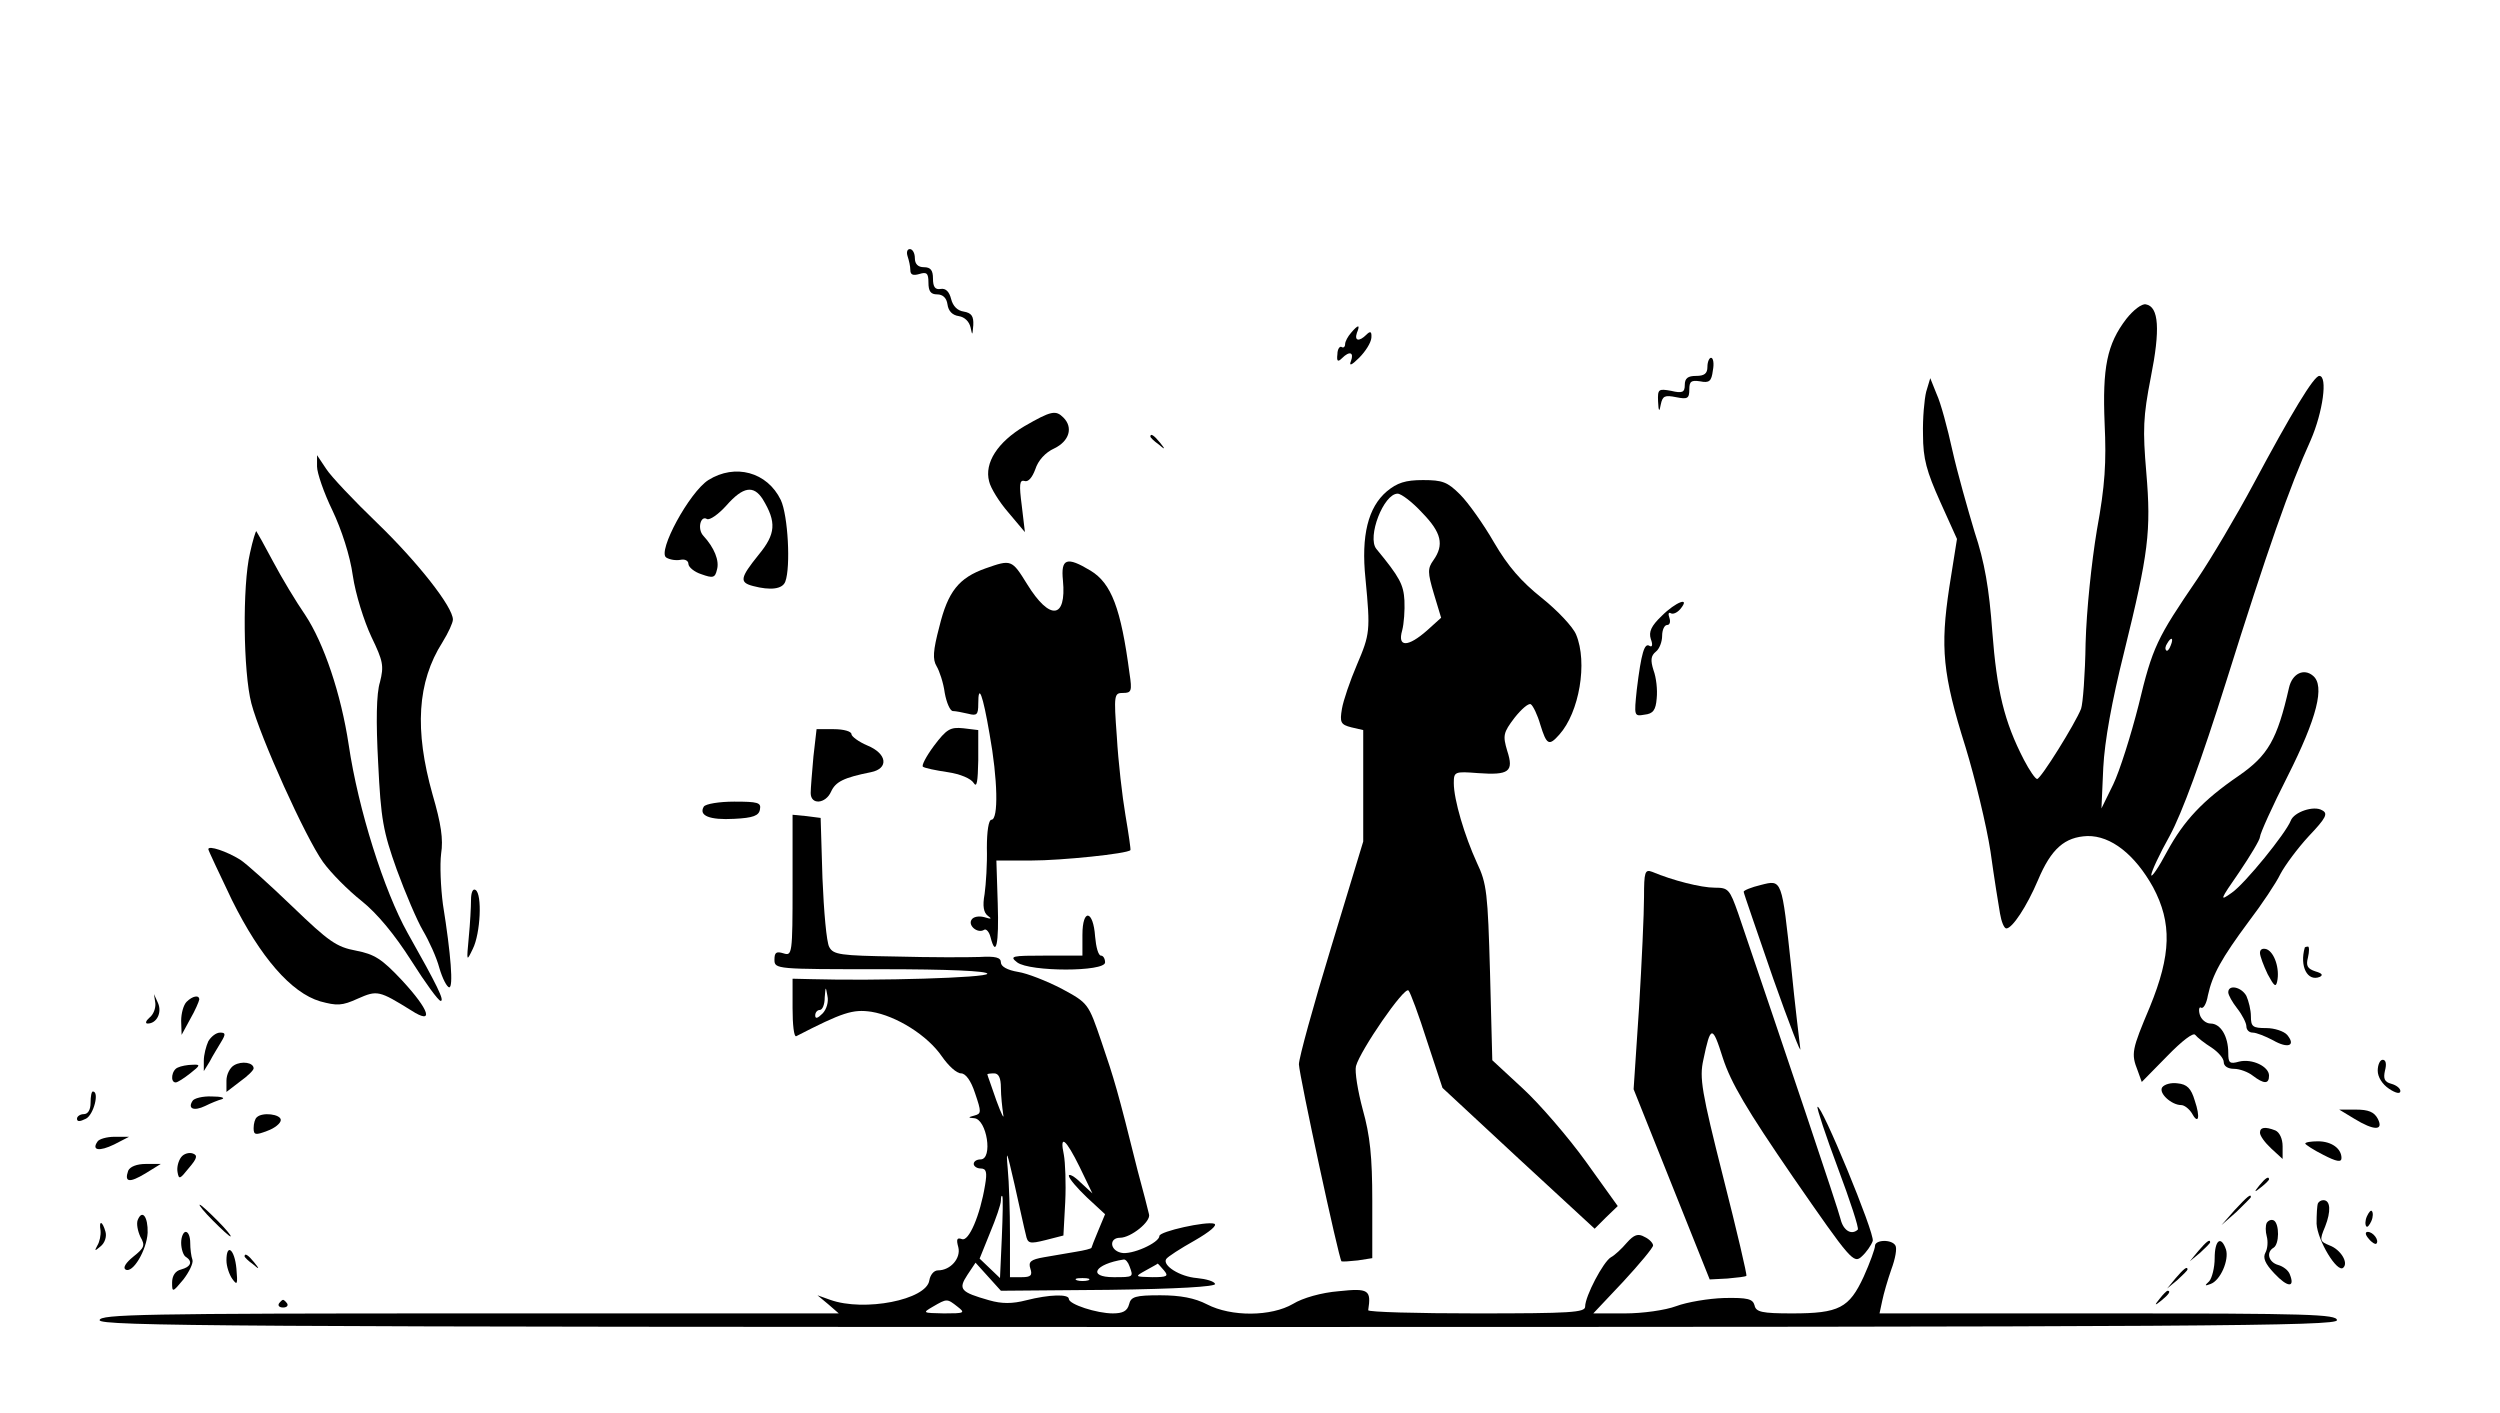 <?xml version="1.0" standalone="no"?>
<!DOCTYPE svg PUBLIC "-//W3C//DTD SVG 20010904//EN"
 "http://www.w3.org/TR/2001/REC-SVG-20010904/DTD/svg10.dtd">
<svg version="1.0" xmlns="http://www.w3.org/2000/svg"
 width="552pt" height="312pt" viewBox="0 0 552 312"
 preserveAspectRatio="xMidYMid meet">

<g transform="translate(0,312) scale(0.1,-0.1)"
fill="#000000" stroke="none">
<path d="M2004 2554 c3 -9 6 -22 6 -30 0 -11 6 -13 20 -9 16 5 20 2 20 -19 0
-19 5 -26 19 -26 13 0 21 -8 23 -22 2 -15 11 -24 25 -26 13 -2 23 -12 26 -25
4 -19 4 -18 6 5 1 20 -4 27 -21 30 -14 2 -24 12 -28 28 -4 16 -12 24 -23 22
-12 -2 -17 4 -17 23 0 18 -5 25 -20 25 -13 0 -20 7 -20 20 0 11 -5 20 -11 20
-6 0 -8 -7 -5 -16z"/>
<path d="M4695 2416 c-43 -56 -53 -108 -48 -231 4 -86 1 -137 -17 -235 -12
-72 -23 -178 -25 -250 -1 -69 -6 -134 -10 -145 -13 -33 -89 -155 -97 -155 -4
0 -17 19 -29 42 -44 85 -60 153 -70 283 -7 96 -17 154 -39 220 -15 50 -38 131
-49 180 -11 50 -26 106 -35 125 l-14 35 -9 -30 c-4 -16 -8 -59 -7 -95 0 -53 8
-81 38 -148 l37 -82 -17 -107 c-20 -133 -15 -191 36 -353 21 -69 46 -172 55
-230 8 -58 18 -120 21 -137 3 -18 9 -33 14 -33 13 0 45 48 70 107 29 69 59 95
109 97 52 1 105 -41 145 -113 42 -79 40 -149 -7 -264 -40 -95 -42 -103 -27
-141 l9 -25 56 57 c33 34 58 53 62 47 5 -6 20 -18 36 -28 15 -10 27 -24 27
-32 0 -9 9 -15 23 -15 12 0 31 -7 41 -15 25 -19 36 -19 36 0 0 20 -37 38 -66
31 -21 -6 -24 -3 -24 19 0 37 -17 65 -39 65 -10 0 -21 9 -24 20 -3 11 -1 18 3
15 5 -3 12 9 15 27 10 46 30 82 90 163 29 38 61 86 70 105 10 19 38 57 63 84
38 40 43 50 29 57 -18 11 -62 -4 -69 -23 -11 -28 -101 -139 -130 -159 -28 -20
-27 -17 16 45 25 37 46 72 46 78 0 7 27 67 61 134 65 129 83 200 56 222 -20
17 -46 5 -53 -27 -26 -114 -46 -149 -111 -194 -79 -54 -121 -99 -158 -167 -19
-36 -35 -59 -35 -52 0 7 18 46 41 87 27 50 69 164 125 342 90 287 140 430 186
531 27 62 38 142 19 142 -12 0 -61 -81 -146 -240 -37 -69 -92 -162 -123 -208
-90 -132 -99 -150 -130 -279 -17 -67 -42 -146 -56 -175 l-26 -53 4 90 c3 59
19 147 46 255 54 219 60 267 49 397 -8 94 -7 123 10 210 21 105 18 156 -11
161 -9 2 -28 -13 -43 -32z m98 -721 c-3 -9 -8 -14 -10 -11 -3 3 -2 9 2 15 9
16 15 13 8 -4z"/>
<path d="M2983 2385 c-7 -8 -13 -19 -13 -25 0 -6 -4 -9 -8 -6 -4 2 -9 -5 -9
-16 -2 -16 1 -18 10 -9 17 17 27 13 20 -6 -5 -12 1 -10 18 7 14 14 26 33 27
44 1 14 -2 16 -11 7 -16 -16 -27 -14 -21 4 8 19 3 19 -13 0z"/>
<path d="M3770 2310 c0 -15 -7 -20 -25 -20 -18 0 -25 -5 -25 -20 0 -16 -5 -19
-30 -13 -28 5 -30 4 -29 -23 1 -23 3 -25 6 -7 4 19 9 21 34 16 25 -5 29 -3 29
17 0 18 4 21 24 18 20 -4 25 0 28 24 3 15 1 28 -4 28 -4 0 -8 -9 -8 -20z"/>
<path d="M2262 2179 c-59 -35 -89 -81 -78 -122 3 -14 22 -45 42 -68 l37 -44
-7 59 c-6 46 -5 57 6 54 8 -3 17 7 24 26 6 19 22 37 42 46 33 16 42 46 20 68
-17 17 -27 15 -86 -19z"/>
<path d="M2540 2156 c0 -2 8 -10 18 -17 15 -13 16 -12 3 4 -13 16 -21 21 -21
13z"/>
<path d="M700 2090 c0 -14 15 -58 34 -97 20 -42 39 -100 45 -144 6 -41 25
-101 41 -135 26 -54 28 -64 19 -100 -8 -25 -9 -87 -4 -179 6 -124 11 -151 41
-235 19 -52 45 -113 58 -135 13 -22 30 -59 36 -82 7 -24 17 -43 22 -43 9 0 4
71 -14 183 -5 38 -7 88 -4 112 5 32 0 66 -19 131 -40 142 -34 248 22 336 13
21 23 43 23 50 0 28 -78 127 -167 213 -52 50 -103 104 -113 120 l-20 30 0 -25z"/>
<path d="M1564 2060 c-42 -27 -113 -158 -93 -171 8 -5 22 -7 32 -5 9 2 17 -2
17 -9 0 -7 13 -18 29 -23 25 -9 30 -8 34 10 6 20 -6 49 -30 75 -14 15 -6 46 8
37 6 -3 25 10 43 30 37 42 60 45 80 14 31 -51 29 -77 -9 -123 -41 -51 -43 -61
-12 -69 38 -10 65 -7 71 10 12 32 6 146 -10 180 -30 62 -101 81 -160 44z"/>
<path d="M3062 2035 c-41 -35 -57 -97 -47 -193 11 -115 10 -122 -19 -190 -15
-35 -30 -79 -33 -97 -5 -30 -3 -35 21 -41 l26 -6 0 -123 0 -123 -71 -234 c-39
-128 -71 -244 -71 -258 1 -26 88 -429 94 -435 2 -1 18 0 36 2 l32 5 0 127 c0
97 -5 144 -21 201 -11 41 -18 84 -15 96 9 34 107 177 116 167 4 -4 23 -55 41
-112 l34 -103 168 -156 168 -155 25 25 26 25 -71 99 c-39 54 -102 127 -139
161 l-67 62 -5 193 c-5 176 -7 197 -29 243 -27 59 -51 139 -51 176 0 25 2 26
53 22 69 -5 80 3 65 49 -10 34 -9 40 16 73 15 19 31 33 36 30 5 -3 15 -24 21
-45 14 -45 19 -48 42 -22 44 49 63 159 37 221 -7 17 -41 53 -76 81 -45 36 -74
69 -105 122 -23 40 -57 88 -75 106 -28 28 -39 32 -82 32 -39 0 -57 -6 -80 -25z
m78 -47 c43 -44 49 -71 25 -105 -13 -18 -13 -27 1 -74 l16 -53 -31 -28 c-42
-37 -66 -38 -55 0 4 15 6 45 5 66 -2 35 -10 51 -62 114 -21 26 16 122 47 122
8 0 33 -19 54 -42z"/>
<path d="M552 1899 c-17 -72 -15 -263 3 -332 20 -76 119 -295 158 -350 18 -25
56 -63 85 -86 35 -28 73 -74 110 -132 31 -49 60 -89 65 -89 9 0 -7 33 -73 150
-52 93 -109 273 -130 415 -17 113 -55 225 -96 287 -20 29 -52 82 -71 118 -19
36 -36 66 -37 67 -1 2 -8 -20 -14 -48z"/>
<path d="M2176 1865 c-59 -21 -83 -51 -102 -129 -14 -53 -15 -72 -6 -87 6 -10
15 -36 18 -59 4 -22 12 -40 18 -40 6 0 21 -3 34 -6 19 -5 22 -2 22 22 0 47 10
21 25 -67 18 -99 20 -189 4 -189 -6 0 -10 -25 -10 -62 1 -35 -2 -80 -5 -102
-5 -27 -2 -41 7 -48 10 -7 8 -8 -8 -3 -12 3 -24 1 -28 -6 -8 -13 14 -31 28
-22 4 3 11 -4 14 -16 12 -47 19 -16 16 74 l-3 95 78 0 c65 0 212 15 218 23 1
1 -4 36 -11 77 -7 41 -16 119 -19 173 -7 94 -6 97 14 97 18 0 20 4 14 43 -19
144 -40 199 -86 227 -53 32 -66 27 -61 -22 8 -85 -29 -89 -79 -8 -34 55 -35
55 -92 35z"/>
<path d="M3669 1760 c-23 -22 -29 -35 -24 -51 5 -13 3 -19 -3 -15 -11 7 -18
-15 -28 -97 -6 -58 -6 -59 17 -55 19 2 25 10 27 36 2 19 -1 46 -7 62 -7 22 -6
32 5 41 8 6 14 22 14 35 0 13 5 24 11 24 6 0 8 7 5 16 -3 8 -2 13 3 10 5 -3
14 1 21 9 24 29 -10 16 -41 -15z"/>
<path d="M2062 1473 c-17 -23 -28 -44 -24 -46 4 -3 28 -8 55 -12 27 -4 51 -14
57 -24 7 -11 9 3 10 50 l0 67 -33 4 c-29 3 -37 -2 -65 -39z"/>
<path d="M1796 1449 c-3 -34 -6 -70 -6 -80 0 -27 33 -24 45 3 10 22 28 31 88
43 40 8 36 41 -8 59 -19 8 -35 20 -35 25 0 6 -17 11 -39 11 l-38 0 -7 -61z"/>
<path d="M1554 1339 c-12 -20 13 -30 67 -27 42 2 55 7 57 21 3 15 -5 17 -57
17 -33 0 -63 -5 -67 -11z"/>
<path d="M1750 1165 c0 -152 -1 -156 -20 -150 -16 5 -20 2 -20 -14 0 -21 4
-21 235 -21 150 0 235 -4 235 -10 0 -9 -245 -16 -387 -12 l-43 1 0 -65 c0 -36
3 -64 8 -62 103 53 125 60 166 54 55 -9 124 -52 156 -99 14 -20 32 -37 42 -37
10 0 22 -16 31 -44 14 -41 14 -45 -1 -49 -15 -4 -15 -5 -1 -6 28 -2 42 -91 14
-91 -8 0 -15 -4 -15 -10 0 -5 7 -10 15 -10 13 0 15 -8 10 -37 -11 -67 -36
-125 -51 -119 -11 4 -13 0 -8 -18 6 -24 -17 -51 -45 -51 -9 0 -17 -10 -19 -22
-6 -43 -144 -70 -219 -43 l-28 10 24 -20 23 -20 -816 0 c-719 0 -816 -2 -816
-15 0 -13 281 -15 2470 -15 2189 0 2470 2 2470 15 0 13 -63 15 -505 15 l-505
0 6 28 c3 15 12 46 20 69 9 24 13 47 9 53 -8 14 -45 13 -45 -1 0 -6 -11 -37
-25 -68 -32 -69 -54 -81 -158 -81 -67 0 -80 3 -83 18 -4 14 -15 17 -67 16 -34
-1 -82 -9 -106 -18 -24 -9 -74 -16 -113 -16 l-70 0 66 70 c36 39 66 75 66 80
0 5 -8 14 -19 19 -14 8 -23 5 -39 -13 -11 -13 -27 -28 -35 -32 -17 -10 -57
-86 -57 -109 0 -13 -31 -15 -240 -15 -132 0 -239 3 -239 7 7 45 1 49 -65 42
-38 -3 -80 -15 -101 -28 -48 -28 -136 -29 -190 -1 -27 14 -59 20 -103 20 -55
0 -65 -3 -69 -20 -4 -15 -14 -20 -36 -20 -35 0 -97 20 -97 32 0 11 -43 10 -94
-3 -31 -8 -54 -8 -82 0 -63 18 -69 24 -48 56 l18 27 28 -31 28 -31 238 2 c151
2 236 7 235 13 -2 6 -20 11 -40 13 -38 3 -77 28 -68 42 3 5 31 23 63 41 33 19
51 34 43 37 -17 6 -121 -17 -121 -27 0 -15 -62 -43 -85 -37 -25 6 -26 33 -2
33 24 0 69 36 64 52 -2 9 -13 52 -25 96 -44 177 -52 203 -80 285 -29 85 -29
85 -88 117 -33 17 -76 34 -96 37 -24 4 -38 12 -38 21 0 11 -12 14 -47 12 -27
-1 -110 -1 -185 1 -123 2 -138 4 -147 21 -6 10 -12 79 -15 152 l-4 133 -31 4
-31 3 0 -156z m66 -283 c-11 -11 -16 -12 -16 -4 0 7 5 12 10 12 6 0 11 12 11
28 2 25 2 25 6 3 3 -13 -2 -30 -11 -39z m394 -164 c0 -18 3 -44 5 -58 3 -14
-4 0 -15 30 -10 30 -20 56 -20 58 0 1 7 2 15 2 10 0 15 -10 15 -32z m174 -175
l28 -58 -26 24 c-14 14 -26 20 -26 15 0 -6 18 -27 40 -48 l40 -37 -15 -36 c-8
-19 -15 -37 -15 -38 0 -2 -16 -6 -35 -9 -19 -3 -51 -9 -70 -12 -29 -5 -35 -10
-30 -25 5 -15 1 -19 -19 -19 l-26 0 0 93 c0 50 -2 117 -5 147 -4 45 -2 39 15
-35 11 -49 22 -100 25 -111 4 -20 8 -21 44 -12 l39 10 4 74 c2 41 0 88 -3 104
-10 47 4 36 35 -27z m-172 -156 l-4 -89 -23 22 -22 21 23 57 c13 31 24 63 24
71 0 8 1 12 3 10 2 -2 1 -44 -1 -92z m282 -63 c9 -24 9 -24 -35 -24 -59 0 -42
29 22 39 4 1 10 -6 13 -15z m76 -9 c11 -13 7 -15 -26 -15 -39 1 -39 1 -14 15
14 8 26 14 26 15 1 0 7 -7 14 -15z m-167 -22 c-7 -2 -19 -2 -25 0 -7 3 -2 5
12 5 14 0 19 -2 13 -5z m-289 -58 c18 -14 16 -15 -30 -15 -47 1 -48 1 -24 15
31 18 31 18 54 0z"/>
<path d="M460 1245 c0 -3 24 -53 52 -112 63 -127 131 -205 195 -224 37 -10 48
-10 83 6 43 19 47 18 118 -26 51 -33 41 0 -20 66 -45 48 -61 58 -102 66 -43 8
-60 20 -140 97 -51 49 -103 96 -116 104 -29 18 -70 32 -70 23z"/>
<path d="M3630 1139 c0 -35 -5 -145 -11 -244 l-12 -180 84 -210 84 -210 39 2
c22 2 40 4 42 6 2 1 -21 99 -51 217 -48 190 -53 220 -44 260 16 77 20 77 43 4
18 -55 52 -113 155 -263 128 -185 134 -192 152 -175 10 9 21 25 24 34 5 16
-114 304 -122 296 -2 -2 18 -63 45 -135 27 -72 47 -133 44 -136 -14 -13 -32
-2 -38 23 -5 22 -124 375 -226 675 -19 54 -22 57 -52 57 -30 0 -93 16 -138 35
-16 6 -18 0 -18 -56z"/>
<path d="M3888 1166 c-21 -5 -38 -12 -38 -15 0 -3 30 -89 65 -191 36 -102 63
-171 60 -155 -2 17 -12 98 -20 180 -21 195 -20 193 -67 181z"/>
<path d="M1040 1133 c0 -15 -2 -53 -5 -83 -5 -54 -5 -54 9 -25 17 34 21 121 6
130 -6 4 -10 -6 -10 -22z"/>
<path d="M2390 1056 l0 -46 -82 0 c-74 0 -80 -1 -62 -15 28 -21 194 -21 194 0
0 8 -4 15 -9 15 -6 0 -11 19 -13 42 -4 59 -28 63 -28 4z"/>
<path d="M4990 1016 c0 -7 8 -28 17 -47 14 -26 18 -30 21 -16 6 28 -6 64 -23
71 -9 3 -15 0 -15 -8z"/>
<path d="M5089 1028 c-12 -42 6 -76 33 -65 8 4 5 8 -9 12 -18 6 -22 12 -17 31
3 13 3 24 0 24 -3 0 -6 -1 -7 -2z"/>
<path d="M4920 929 c0 -6 9 -22 20 -36 11 -14 20 -32 20 -39 0 -8 6 -14 14
-14 8 0 28 -8 45 -17 33 -19 51 -12 31 12 -7 8 -28 15 -46 15 -30 0 -34 3 -34
26 0 14 -5 34 -10 45 -11 20 -40 26 -40 8z"/>
<path d="M343 905 c1 -11 -4 -25 -13 -32 -8 -7 -10 -13 -4 -13 20 0 32 24 23
45 l-9 20 3 -20z"/>
<path d="M412 908 c-7 -7 -12 -26 -12 -42 l1 -31 19 35 c11 19 19 38 20 43 0
11 -15 8 -28 -5z"/>
<path d="M460 821 c-5 -11 -10 -30 -10 -43 l0 -23 13 21 c6 12 18 31 25 43 11
18 10 21 -2 21 -9 0 -20 -9 -26 -19z"/>
<path d="M517 768 c-9 -5 -17 -20 -17 -34 l0 -25 30 23 c17 12 30 25 30 29 0
13 -26 17 -43 7z"/>
<path d="M5250 756 c0 -14 10 -30 25 -40 15 -10 25 -12 25 -5 0 6 -9 13 -20
16 -15 4 -18 11 -14 29 4 15 2 24 -5 24 -6 0 -11 -11 -11 -24z"/>
<path d="M393 763 c-14 -5 -18 -33 -5 -33 4 0 18 9 32 20 23 18 23 20 5 19
-11 0 -26 -3 -32 -6z"/>
<path d="M4774 719 c-8 -13 21 -39 42 -39 7 0 17 -8 23 -17 15 -28 20 -11 7
27 -8 27 -17 36 -38 38 -14 2 -29 -2 -34 -9z"/>
<path d="M200 685 c0 -16 -6 -25 -15 -25 -8 0 -15 -5 -15 -10 0 -7 6 -7 20 0
17 9 30 60 15 60 -3 0 -5 -11 -5 -25z"/>
<path d="M425 689 c-11 -17 3 -23 28 -11 12 6 29 13 37 15 8 3 -2 6 -22 6 -20
1 -40 -4 -43 -10z"/>
<path d="M5198 650 c44 -27 66 -27 52 0 -8 15 -21 20 -48 20 l-37 0 33 -20z"/>
<path d="M567 653 c-4 -3 -7 -14 -7 -24 0 -15 4 -16 30 -6 17 6 30 17 30 24 0
13 -41 18 -53 6z"/>
<path d="M4990 619 c0 -7 11 -22 25 -35 l25 -23 0 28 c0 17 -7 31 -16 35 -23
9 -34 7 -34 -5z"/>
<path d="M215 599 c-13 -19 4 -22 37 -6 l33 17 -32 0 c-17 0 -35 -5 -38 -11z"/>
<path d="M5090 595 c0 -2 18 -14 40 -25 29 -15 40 -17 40 -7 0 21 -22 37 -52
37 -15 0 -28 -2 -28 -5z"/>
<path d="M400 565 c-6 -8 -10 -22 -8 -33 3 -17 5 -16 25 9 18 21 20 28 9 32
-8 3 -20 0 -26 -8z"/>
<path d="M283 535 c-9 -26 3 -27 38 -6 l34 21 -33 0 c-20 0 -35 -6 -39 -15z"/>
<path d="M4989 503 c-13 -16 -12 -17 4 -4 9 7 17 15 17 17 0 8 -8 3 -21 -13z"/>
<path d="M4934 448 l-29 -33 33 29 c17 17 32 31 32 33 0 8 -8 1 -36 -29z"/>
<path d="M5118 463 c-2 -5 -3 -25 -3 -45 2 -37 46 -110 59 -97 12 11 -6 40
-30 49 -22 9 -23 11 -10 42 13 33 12 58 -4 58 -5 0 -10 -3 -12 -7z"/>
<path d="M470 425 c19 -19 36 -35 39 -35 3 0 -10 16 -29 35 -19 19 -36 35 -39
35 -3 0 10 -16 29 -35z"/>
<path d="M5226 434 c-4 -9 -4 -19 -1 -22 2 -3 7 3 11 12 4 9 4 19 1 22 -2 3
-7 -3 -11 -12z"/>
<path d="M304 426 c-3 -8 0 -24 6 -37 11 -19 9 -24 -16 -44 -16 -13 -23 -24
-17 -28 16 -10 47 43 49 81 1 35 -12 53 -22 28z"/>
<path d="M5005 420 c-3 -6 -3 -19 0 -30 3 -11 2 -27 -3 -36 -6 -11 -1 -24 20
-46 29 -31 46 -32 34 -2 -3 9 -15 18 -26 21 -21 6 -27 28 -10 38 13 8 13 52 1
60 -5 3 -12 1 -16 -5z"/>
<path d="M222 403 c1 -10 -2 -25 -7 -33 -7 -13 -6 -13 7 -2 9 7 14 21 11 32
-7 25 -15 26 -11 3z"/>
<path d="M400 376 c0 -14 5 -28 10 -31 16 -10 12 -22 -10 -28 -13 -3 -20 -14
-20 -29 0 -22 1 -22 25 7 13 17 22 36 20 43 -3 8 -5 25 -5 38 0 13 -4 24 -10
24 -5 0 -10 -11 -10 -24z"/>
<path d="M5230 385 c7 -9 15 -13 17 -11 7 7 -7 26 -19 26 -6 0 -6 -6 2 -15z"/>
<path d="M4854 358 l-19 -23 23 19 c12 11 22 21 22 23 0 8 -8 2 -26 -19z"/>
<path d="M4890 342 c0 -21 -6 -44 -12 -51 -11 -10 -10 -11 3 -6 22 8 41 53 34
76 -11 32 -25 21 -25 -19z"/>
<path d="M500 337 c0 -13 6 -31 13 -41 11 -15 12 -12 9 23 -4 43 -22 57 -22
18z"/>
<path d="M540 346 c0 -2 8 -10 18 -17 15 -13 16 -12 3 4 -13 16 -21 21 -21 13z"/>
<path d="M4804 298 l-19 -23 23 19 c12 11 22 21 22 23 0 8 -8 2 -26 -19z"/>
<path d="M4769 253 c-13 -16 -12 -17 4 -4 16 13 21 21 13 21 -2 0 -10 -8 -17
-17z"/>
<path d="M616 242 c-3 -5 1 -9 9 -9 8 0 12 4 9 9 -3 4 -7 8 -9 8 -2 0 -6 -4
-9 -8z"/>
</g>
</svg>
